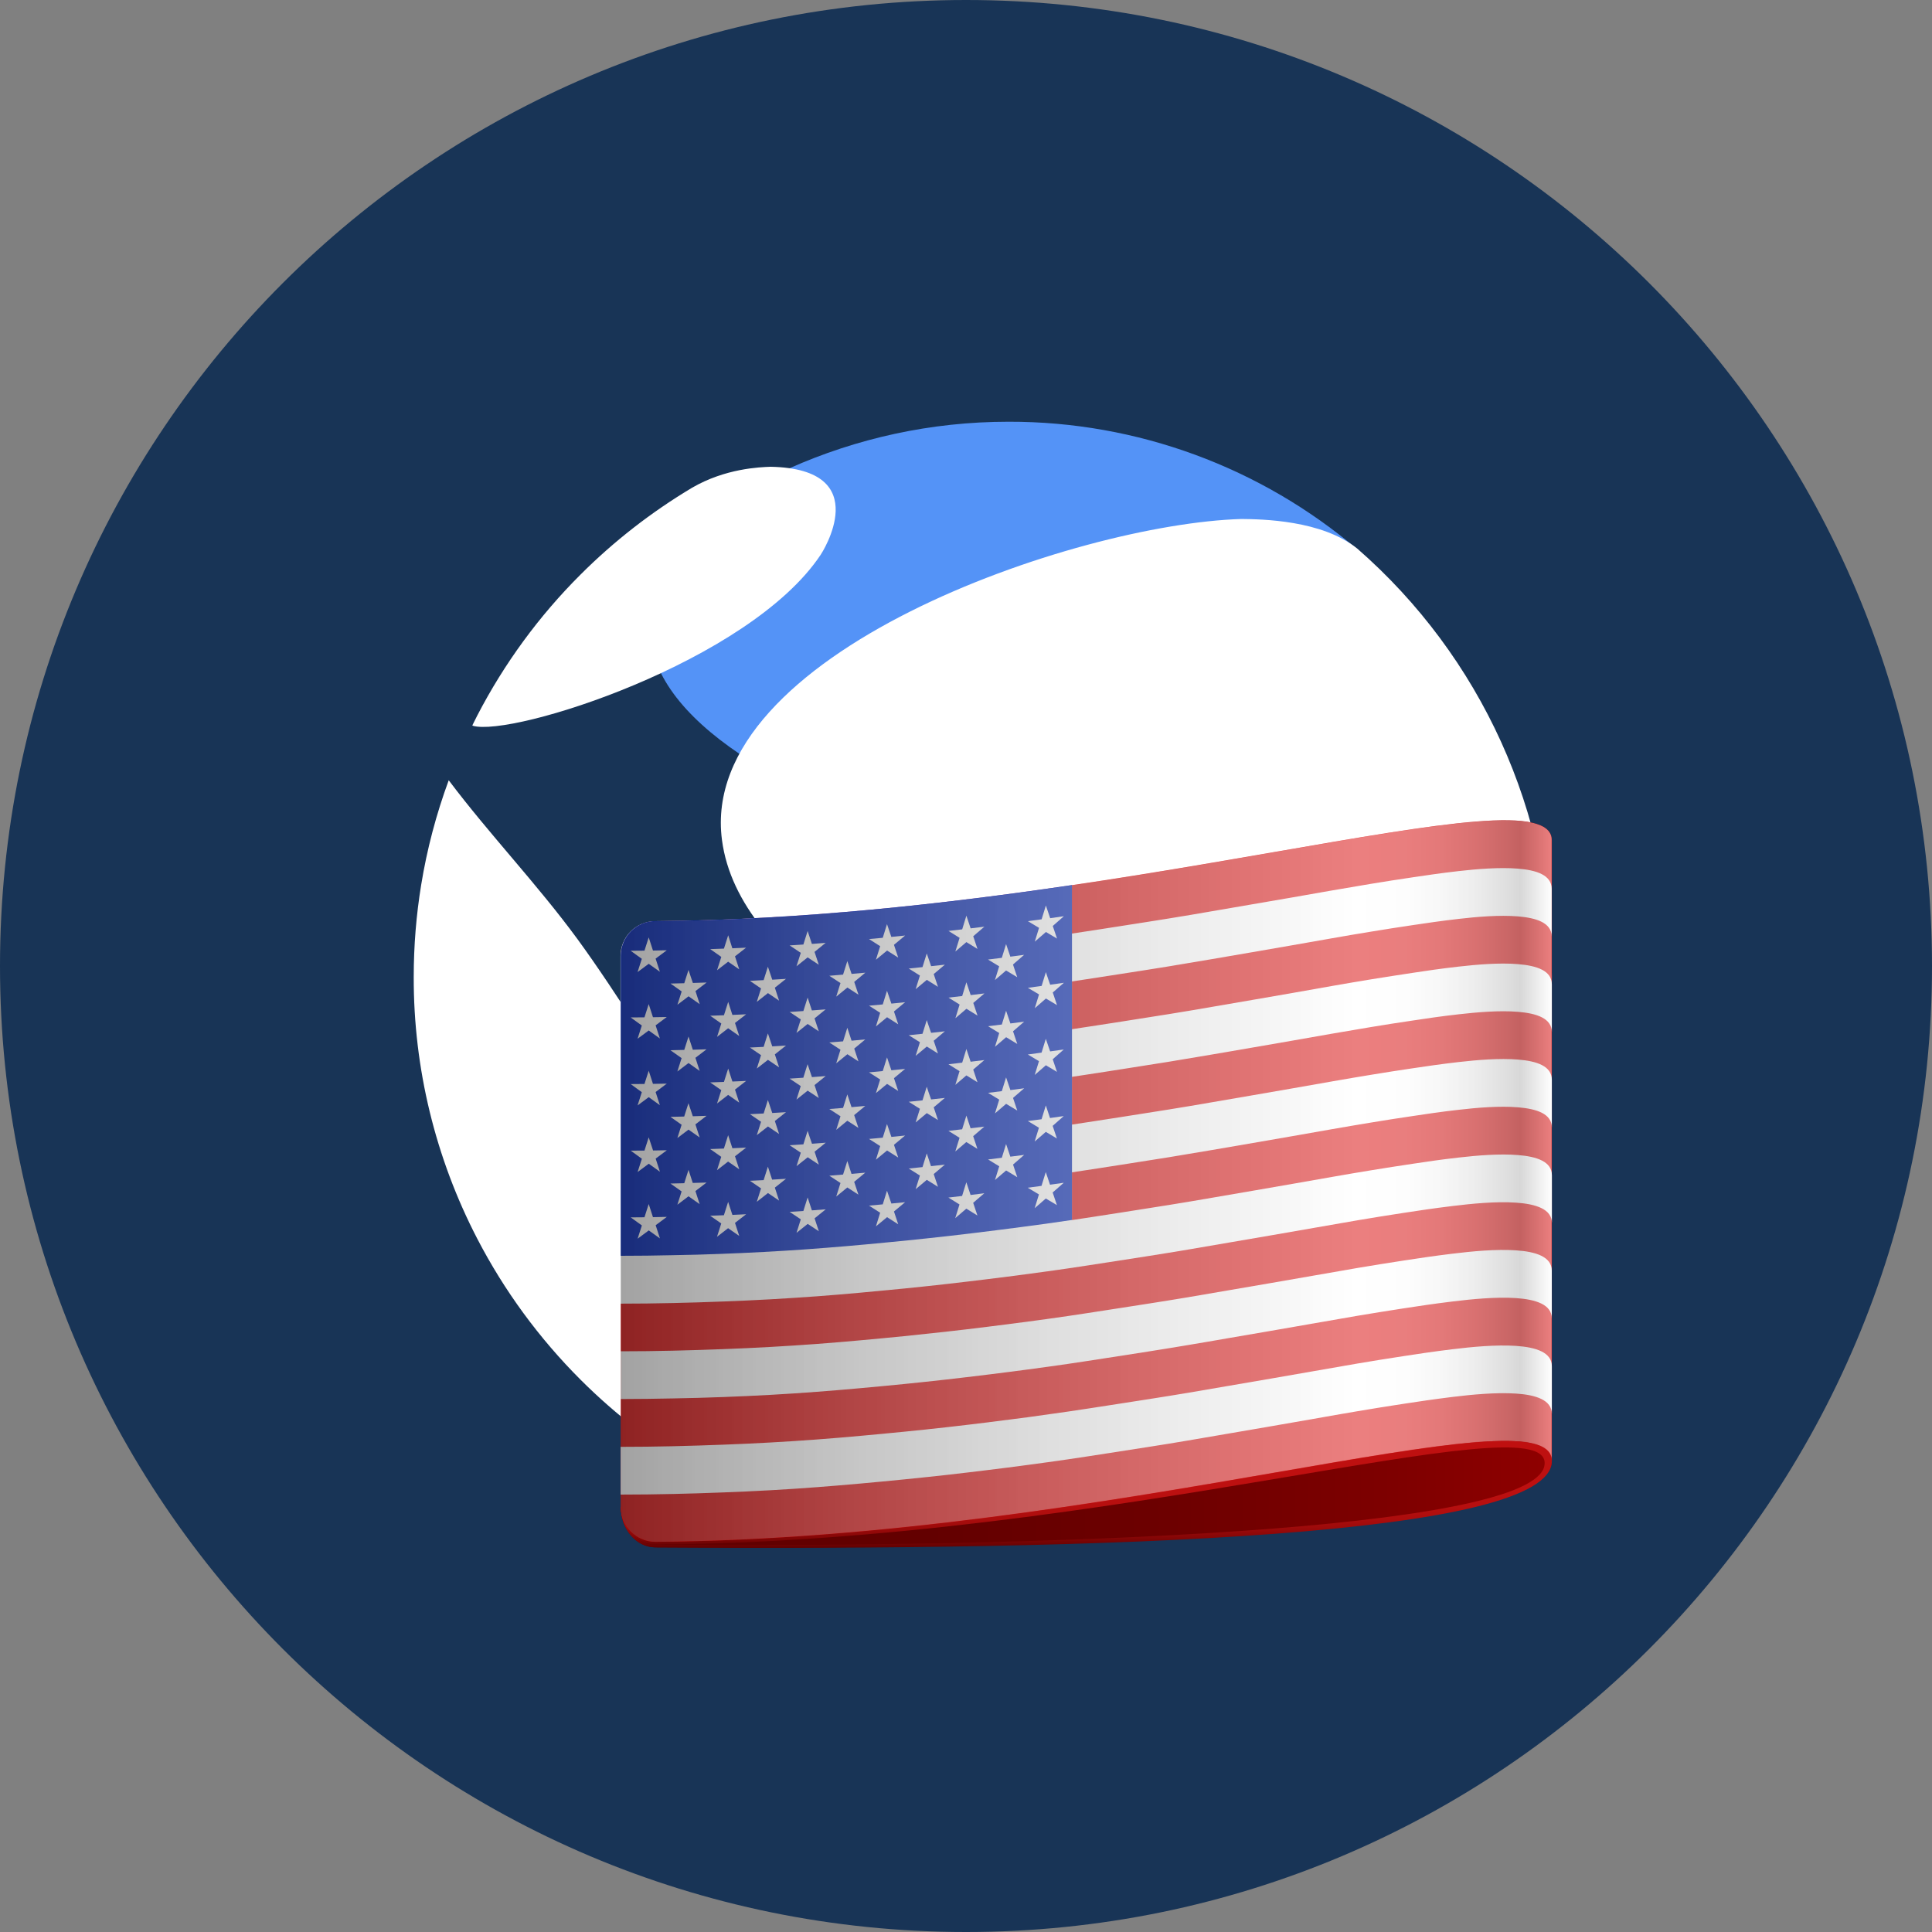 <?xml version="1.0" encoding="UTF-8"?>
<svg enable-background="new 0 0 3500 3500.1" version="1.1" viewBox="0 0 3500 3500.1" xml:space="preserve" xmlns="http://www.w3.org/2000/svg"><rect x="0" y="0" width="3500" height="3500.1" fill="#808080" stroke="none"/><style>.st0{fill:#fff}</style><path class="st0" d="m749.6 1413.4h635v1287.2h-635z"/><path d="M1750 0c966.5 0 1750 783.5 1750 1750s-783.5 1750-1750 1750S0 2716.5 0 1750 783.5 0 1750 0" fill="#183456"/><path d="M1636.2 2339.7c56.5 208.9 259.2 368.4 361.5 361.8 3.6-.2 388.2-71.9 598.7-423.8 163.9-273.7 108.1-538-114.8-543.8-80.1 6-953 207.6-845.4 605.8m824.7-1342.3-.2-.2.3-.2c-176.7-150.8-401.6-233.5-633.9-233-141.4 0-275.6 30.3-396.9 84.3-21.8 9.2-42.5 19.3-61.9 30.4-13.8 7.4-27.5 14.6-40.8 22.6l3.3 1c-39.4 26.8-74.3 59.8-103.2 97.7-280.8 370.9 660.2 640.4 1163.3 641.4 231.2 165.9 296.3-468 70-644" fill="#5493f7"/><path class="st0" d="M1486.8 1004.9c-129.2 194.3-559.8 331.2-630.6 309.8l-.4-.9c2.9-5.9 5.9-11.7 8.8-17.5 48.8-94.2 111.8-180.3 186.9-255.2 60.7-60.7 128.7-113.6 202.4-157.6 60.3-34.9 122-37.2 142.3-37.9 191.9 3.9 91.7 157.8 90.6 159.3M1380.9 2377.927c9.2 61.1-.2 302.2-12.8 322.5-10.7.7-33.1 2.1-98-34.3-80-45.6-153.5-101.8-218.6-166.9-75-75-138.1-161.1-186.9-255.2-75.9-146.4-115.4-308.9-115.1-473.8 0-56.9 4.6-112.8 13.5-167.2 10.5-64.6 27.3-128.1 49.9-189.5 74.4 98.8 160.4 188.3 233.5 288.1 69.6 95.1 165.4 250 184.8 283.2 121.2 205.3 140.5 332.2 149.7 393.1M2811.3 1770.1c0 133.7-25.5 261.4-71.8 378.6-121.4 130.6-940-190.7-948.1-194.2-111.9-49.1-452.8-198.3-483.5-432.9-44.2-337.4 640.3-572.5 941.1-581.4 36.1.4 145.8 1.7 209.9 53.7 224.2 195.6 352.7 478.7 352.4 776.2m-554.2 914.4c-89.3 41.6-187.5 11.3-162-75.6 49-166.9 476.9-338 571.5-347.3 11.7-1.1 16.6 6.8 11.4 15.9-98.5 173.1-244.5 314.4-420.9 407"/><linearGradient id="an" x1="1124.6" x2="2811.3" y1="2651.7" y2="2651.7" gradientUnits="userSpaceOnUse"><stop stop-color="#600000" offset="0"/><stop stop-color="#630000" offset=".328"/><stop stop-color="#6d0000" offset=".591"/><stop stop-color="#7e0000" offset=".83"/><stop stop-color="#8f0000" offset="1"/></linearGradient><path d="m1124.6 2730.2c0 40.2 28 72.8 62.7 73 826.3 5.7 1624-32.2 1624-156.1 0-374.8-1686.7 83.1-1686.7 83.1" fill="url(#an)"/><linearGradient id="ac" x1="1967.9" x2="1967.9" y1="2499.7" y2="2804.1" gradientUnits="userSpaceOnUse"><stop stop-color="#bf1010" offset=".35"/><stop stop-color="#bd1010" offset=".645"/><stop stop-color="#b60f0f" offset=".752"/><stop stop-color="#ab0d0d" offset=".828"/><stop stop-color="#9a0a0a" offset=".889"/><stop stop-color="#840606" offset=".941"/><stop stop-color="#690202" offset=".987"/><stop stop-color="#600000" offset="1"/></linearGradient><path d="M1124.6 2730.2c0 40.3 28.2 73 63 73 826.1 6.3 1622.7-19.7 1623.7-156.1 0-374.8-1686.7 83.1-1686.7 83.1m63 68.3c-2.2 0-4.4-.1-6.6-.4-25.3-2.9-46.1-21.9-53.5-47.4 8 27.5 31.9 47.3 60 47.4 825.6-5.2 1610.8-259.4 1610.8-147.5 0 114.3-785.2 153.5-1610.7 147.9" fill="url(#ac)"/><linearGradient id="r" x1="1124.6" x2="2811.3" y1="2139.6" y2="2139.6" gradientUnits="userSpaceOnUse"><stop stop-color="#bf1010" offset="0"/><stop stop-color="#c11212" offset=".021"/><stop stop-color="#d22323" offset=".243"/><stop stop-color="#dc2d2d" offset=".487"/><stop stop-color="#df3030" offset=".791"/><stop stop-color="#dc2e2e" offset=".842"/><stop stop-color="#d22626" offset=".882"/><stop stop-color="#c11919" offset=".919"/><stop stop-color="#a90808" offset=".954"/><stop stop-color="#9f0000" offset=".966"/><stop stop-color="#df3030" offset="1"/></linearGradient><path d="M1187.7 1668.8c-34.8 0-63.1 28.2-63.1 63.1v998.3c0 34.7 28 62.8 62.7 63 826.3-6.1 1625-279.6 1624-146.1V1522.6c1-133.4-797.5 140-1623.6 146.2" fill="url(#r)"/><linearGradient id="g" x1="1124.6" x2="2811.3" y1="1967.1" y2="1967.1" gradientUnits="userSpaceOnUse"><stop stop-color="#dfdfdf" offset="0"/><stop stop-color="#e1e1e1" offset=".021"/><stop stop-color="#f2f2f2" offset=".243"/><stop stop-color="#fcfcfc" offset=".487"/><stop stop-color="#fff" offset=".791"/><stop stop-color="#fcfcfc" offset=".842"/><stop stop-color="#f2f2f2" offset=".882"/><stop stop-color="#e1e1e1" offset=".919"/><stop stop-color="#c9c9c9" offset=".954"/><stop stop-color="#bfbfbf" offset=".966"/><stop stop-color="#fff" offset="1"/></linearGradient><path d="M1309.5 2357.8c29.4-1.1 58.3-2.4 86.6-4s56-3.4 83.3-5.4c27.2-2 54-4.3 80.4-6.7 26.3-2.4 52.4-4.9 78-7.4 25.7-2.6 51-5.2 76-8.1 25-2.8 49.7-5.8 74.4-8.8 24.6-3 49.1-6.2 73.5-9.4 24.3-3.2 48.5-6.6 72.6-10.1s48-7.3 72.2-11c24.1-3.7 48.4-7.5 72.7-11.3s48.7-7.8 73.2-11.9 49.1-8.4 74-12.7c25-4.3 50.2-8.6 75.8-13s51.4-8.9 77.6-13.5 52.8-9.3 79.9-13.9 54.7-9 82.7-13.3c28.1-4.3 53.7-8.2 88.9-12.5s79-8.6 115.2-6.1 64.9 11.7 64.9 36.9v-86.5c0-24.9-27.5-33.9-61.2-36.6-33.7-2.8-74 .7-107.7 4.5-33.6 3.8-57.8 7.5-83.2 11.3-25.3 3.8-50 7.6-74.3 11.6s-48.2 8-71.9 12.2c-23.8 4.1-47.4 8.4-71.2 12.5-23.8 4.2-47.8 8.3-72.1 12.5-24.4 4.2-49.1 8.4-74.5 12.8s-51.2 8.8-78.2 13.1-55 8.7-84.2 13.3c-29.2 4.5-59.4 9.3-91 14v-86.5c31.6-4.7 61.8-9.5 91-14s57.2-8.9 84.2-13.3 52.8-8.8 78.2-13.1c25.4-4.4 50.1-8.6 74.5-12.8 24.3-4.2 48.3-8.3 72.1-12.5s47.4-8.4 71.2-12.5c23.8-4.2 47.6-8.2 71.9-12.2s48.9-7.9 74.3-11.6c25.3-3.8 49.5-7.5 83.2-11.3 33.6-3.9 73.9-7.3 107.6-4.5 33.8 2.8 61.2 11.7 61.2 36.6v-86.5c0-24.9-27.5-33.9-61.2-36.6-33.7-2.8-74 .7-107.7 4.5-33.6 3.9-57.8 7.5-83.2 11.3-25.3 3.7-50 7.6-74.3 11.6s-48.2 8-71.9 12.2c-23.8 4.2-47.4 8.4-71.2 12.5-23.8 4.2-47.8 8.3-72.1 12.5-24.4 4.1-49.1 8.4-74.5 12.8s-51.2 8.8-78.1 13.1c-27 4.3-55 8.8-84.2 13.3s-59.4 9.3-91 14v-86.5c31.6-4.7 61.8-9.4 91-14 29.2-4.5 57.2-8.9 84.2-13.3s52.7-8.7 78.1-13.1 50.1-8.6 74.5-12.8c24.3-4.2 48.3-8.3 72.1-12.5 23.8-4.1 47.4-8.3 71.2-12.5 23.8-4.1 47.6-8.2 71.9-12.2s48.9-7.9 74.3-11.6c25.3-3.8 49.5-7.5 83.2-11.3 33.6-3.8 73.9-7.3 107.7-4.5s61.2 11.8 61.2 36.7v-86.5c0-24.9-27.5-33.8-61.2-36.6s-74 .7-107.7 4.5c-33.6 3.8-57.8 7.5-83.2 11.3-25.3 3.8-50 7.7-74.3 11.6-24.3 4-48.2 8-71.9 12.2-23.8 4.2-47.4 8.4-71.2 12.6-23.8 4.1-47.8 8.3-72.1 12.5-24.4 4.2-49.1 8.4-74.5 12.8s-51.1 8.8-78.1 13.1c-27 4.4-55 8.8-84.2 13.3s-59.4 9.3-91 14V1778c31.5-4.7 61.7-9.5 91-14 29.2-4.5 57.3-8.9 84.2-13.3 27-4.4 52.7-8.8 78-13.1 25.4-4.3 50.1-8.6 74.5-12.8 24.3-4.2 48.3-8.3 72.1-12.5 23.8-4.1 47.4-8.4 71.2-12.5 23.8-4.2 47.6-8.3 71.9-12.2 24.3-4 48.9-7.9 74.2-11.6 25.3-3.8 49.6-7.4 83.2-11.3s73.9-7.3 107.6-4.6c33.8 2.8 61.2 11.7 61.2 36.6v-86.5c0-24.9-27.5-33.9-61.2-36.6s-74 .7-107.7 4.5c-33.6 3.9-57.8 7.5-83.2 11.3-25.3 3.7-50 7.6-74.3 11.6s-48.2 8.1-71.9 12.2c-23.8 4.2-47.4 8.4-71.2 12.5s-47.8 8.3-72.1 12.4c-24.4 4.2-49.1 8.5-74.5 12.8-25.4 4.4-51 8.8-78 13.1-27 4.4-55.1 8.7-84.3 13.3s-59.4 9.3-91 14v-87.7c-232.2 34.3-491.9 63.3-754.4 65.2-34.8 0-63.1 28.2-63.1 63.1v629.8c32.3 0 63.7-.4 94.5-1.1 31.3-.7 61.4-1.6 90.9-2.8" fill="url(#g)"/><linearGradient id="d" x1="1124.6" x2="2811.3" y1="2399.6" y2="2399.6" gradientUnits="userSpaceOnUse"><stop stop-color="#dfdfdf" offset="0"/><stop stop-color="#e1e1e1" offset=".021"/><stop stop-color="#f2f2f2" offset=".243"/><stop stop-color="#fcfcfc" offset=".487"/><stop stop-color="#fff" offset=".791"/><stop stop-color="#fcfcfc" offset=".842"/><stop stop-color="#f2f2f2" offset=".882"/><stop stop-color="#e1e1e1" offset=".919"/><stop stop-color="#c9c9c9" offset=".954"/><stop stop-color="#bfbfbf" offset=".966"/><stop stop-color="#fff" offset="1"/></linearGradient><path d="M1309.4 2530.9c29.5-1.1 58.3-2.4 86.6-4s56.1-3.4 83.3-5.5c27.2-2 54-4.3 80.4-6.7 26.3-2.4 52.4-4.8 78-7.4 25.7-2.6 51-5.2 76-8.1 25.1-2.8 49.8-5.8 74.4-8.8 24.6-3.1 49.1-6.1 73.4-9.4 24.3-3.2 48.6-6.6 72.7-10.1s48.1-7.3 72.2-11 48.4-7.4 72.6-11.3c24.3-3.8 48.7-7.8 73.2-11.9 24.5-4 49.1-8.4 74.1-12.7s50.2-8.6 75.7-13c25.6-4.4 51.4-8.9 77.6-13.5 26.2-4.7 52.8-9.3 79.9-13.9 27.1-4.5 54.6-9 82.7-13.3s53.7-8.2 88.9-12.5 79-8.6 115.2-6.2c36.2 2.5 64.9 11.7 64.9 36.9V2302c0-25.2-28.7-34.5-64.9-36.9-36.2-2.5-80 1.8-115.2 6.1s-60.8 8.2-88.9 12.5-55.6 8.7-82.7 13.3-53.6 9.2-79.9 13.9c-26.2 4.6-52.1 9.1-77.6 13.5s-50.8 8.7-75.8 13-49.6 8.6-74.1 12.7-48.9 8-73.2 11.8-48.5 7.6-72.7 11.3-48.1 7.5-72.2 11-48.3 6.9-72.6 10.1c-24.4 3.3-48.8 6.3-73.4 9.4s-49.3 6-74.3 8.8-50.4 5.5-76 8.1c-25.7 2.6-51.7 5-78 7.4-26.4 2.4-53.1 4.7-80.4 6.7s-55 3.8-83.3 5.4-57.1 2.9-86.6 4c-29.4 1.1-59.5 2.1-90.4 2.8-30.8.7-62.2 1.1-94.5 1.1v86.5c32.3 0 63.7-.5 94.5-1.1 30.9-.5 61-1.4 90.4-2.5" fill="url(#d)"/><linearGradient id="c" x1="1124.6" x2="2811.3" y1="2572.6" y2="2572.6" gradientUnits="userSpaceOnUse"><stop stop-color="#dfdfdf" offset="0"/><stop stop-color="#e1e1e1" offset=".021"/><stop stop-color="#f2f2f2" offset=".243"/><stop stop-color="#fcfcfc" offset=".487"/><stop stop-color="#fff" offset=".791"/><stop stop-color="#fcfcfc" offset=".842"/><stop stop-color="#f2f2f2" offset=".882"/><stop stop-color="#e1e1e1" offset=".919"/><stop stop-color="#c9c9c9" offset=".954"/><stop stop-color="#bfbfbf" offset=".966"/><stop stop-color="#fff" offset="1"/></linearGradient><path d="M2746.4 2438.2c-36.2-2.4-80 1.8-115.2 6.1s-60.8 8.2-88.9 12.5-55.6 8.7-82.7 13.3-53.7 9.3-79.9 13.9c-26.2 4.7-52.1 9.1-77.6 13.5-25.6 4.4-50.8 8.7-75.8 13s-49.6 8.6-74.1 12.7-48.9 8-73.2 11.8-48.5 7.6-72.6 11.3-48.1 7.5-72.3 11q-36.15 5.25-72.6 10.2c-24.3 3.2-48.8 6.3-73.4 9.4-24.6 3-49.3 6-74.4 8.8-25 2.8-50.4 5.5-76 8-25.7 2.6-51.7 5-78 7.4-26.4 2.4-53.1 4.7-80.4 6.7-27.3 2.1-55 3.8-83.3 5.4s-57.1 2.9-86.6 4-59.5 2.1-90.3 2.8-62.3 1.1-94.5 1.1v86.5c32.3 0 63.7-.4 94.5-1.1s60.9-1.6 90.4-2.8c29.5-1.1 58.3-2.4 86.6-4s56.1-3.4 83.3-5.5 54-4.3 80.4-6.7c26.3-2.4 52.3-4.8 78-7.4s51-5.2 76-8 49.8-5.8 74.4-8.8 49-6.1 73.4-9.4c24.3-3.2 48.5-6.6 72.7-10.1 24.1-3.5 48.1-7.3 72.2-11s48.4-7.5 72.6-11.3c24.3-3.8 48.7-7.7 73.2-11.9 24.5-4.1 49.2-8.4 74.1-12.7 25-4.3 50.2-8.6 75.7-13 25.6-4.4 51.4-8.9 77.6-13.5s52.8-9.4 79.9-13.9c27.1-4.6 54.6-9 82.7-13.3s53.7-8.1 88.9-12.5c35.2-4.3 79-8.5 115.2-6.1s64.9 11.6 64.9 36.9V2475c0-25.1-28.7-34.3-64.9-36.8" fill="url(#c)"/><linearGradient id="b" x1="1124.6" x2="2811.3" y1="1939.4" y2="1939.4" gradientUnits="userSpaceOnUse"><stop stop-color="#00209f" offset="0"/><stop stop-color="#0222a1" offset=".021"/><stop stop-color="#1333b2" offset=".243"/><stop stop-color="#1d3dbc" offset=".487"/><stop stop-color="#2040bf" offset=".791"/><stop stop-color="#1e3dbc" offset=".842"/><stop stop-color="#1933b2" offset=".882"/><stop stop-color="#1122a1" offset=".919"/><stop stop-color="#050a89" offset=".954"/><stop stop-color="#00007f" offset=".966"/><stop stop-color="#2040bf" offset="1"/></linearGradient><path d="M1303.9 2271.6c27.5-1 53.9-2.2 79.8-3.6s51-2.9 75.9-4.7 49.4-3.7 73.9-5.8 49-4.4 73.9-6.8 50-4.9 75.9-7.7c25.8-2.8 52.2-5.7 79.6-9.1 27.4-3.3 55.9-6.9 85.7-10.8 29.8-3.8 60.9-8.2 93.4-13v-606.7c-232.1 34.3-491.8 63.3-754.3 65.2-34.8 0-63.1 28.2-63.1 63.1V2275c32.7 0 63.8-.4 93.6-1.1 29.8-.4 58.3-1.3 85.7-2.3" fill="url(#b)"/><linearGradient id="a" x1="1124.6" x2="2811.2" y1="1726" y2="1726" gradientUnits="userSpaceOnUse"><stop stop-color="#dfdfdf" offset="0"/><stop stop-color="#e1e1e1" offset=".021"/><stop stop-color="#f2f2f2" offset=".243"/><stop stop-color="#fcfcfc" offset=".487"/><stop stop-color="#fff" offset=".791"/><stop stop-color="#fcfcfc" offset=".842"/><stop stop-color="#f2f2f2" offset=".882"/><stop stop-color="#e1e1e1" offset=".919"/><stop stop-color="#c9c9c9" offset=".954"/><stop stop-color="#bfbfbf" offset=".966"/><stop stop-color="#fff" offset="1"/></linearGradient><path d="M1319.2 1694.3c-3.1 9.7-4.6 14.5-7.7 24.2-9.9.4-14.9.6-24.9.9 8 5.6 12.1 8.5 20.1 14.1-3.1 9.7-4.6 14.5-7.7 24.2 8-6.2 12.1-9.3 20.1-15.5 8 5.6 12 8.4 20.1 13.9-3.1-9.4-4.6-14.1-7.7-23.6 8-6.3 12.1-9.4 20.1-15.7-10 .5-15 .6-24.9 1.1-2.9-9.5-4.4-14.1-7.5-23.6" fill="url(#a)"/><linearGradient id="bh" x1="1124.6" x2="2811.1" y1="2024.6" y2="2024.6" gradientUnits="userSpaceOnUse"><stop stop-color="#dfdfdf" offset="0"/><stop stop-color="#e1e1e1" offset=".021"/><stop stop-color="#f2f2f2" offset=".243"/><stop stop-color="#fcfcfc" offset=".487"/><stop stop-color="#fff" offset=".791"/><stop stop-color="#fcfcfc" offset=".842"/><stop stop-color="#f2f2f2" offset=".882"/><stop stop-color="#e1e1e1" offset=".919"/><stop stop-color="#c9c9c9" offset=".954"/><stop stop-color="#bfbfbf" offset=".966"/><stop stop-color="#fff" offset="1"/></linearGradient><path d="M1391.1 1992.8c-3.1 9.8-4.6 14.6-7.7 24.4-10 .5-15 .8-24.9 1.2 8 5.5 12.1 8.3 20.2 13.8-3.1 9.7-4.6 14.6-7.7 24.3 8.1-6.3 12.1-9.4 20.2-15.8 8.1 5.5 12.1 8.2 20.2 13.6-3.1-9.4-4.6-14.1-7.7-23.5 8.1-6.4 12.1-9.6 20.2-16-10 .6-15 .9-24.9 1.5-3.3-9.4-4.8-14.1-7.9-23.5" fill="url(#bh)"/><linearGradient id="bg" x1="1124.6" x2="2811.1" y1="2145.4" y2="2145.4" gradientUnits="userSpaceOnUse"><stop stop-color="#dfdfdf" offset="0"/><stop stop-color="#e1e1e1" offset=".021"/><stop stop-color="#f2f2f2" offset=".243"/><stop stop-color="#fcfcfc" offset=".487"/><stop stop-color="#fff" offset=".791"/><stop stop-color="#fcfcfc" offset=".842"/><stop stop-color="#f2f2f2" offset=".882"/><stop stop-color="#e1e1e1" offset=".919"/><stop stop-color="#c9c9c9" offset=".954"/><stop stop-color="#bfbfbf" offset=".966"/><stop stop-color="#fff" offset="1"/></linearGradient><path d="M1398.8 2137c-3.1-9.4-4.6-14.1-7.7-23.5-3.1 9.7-4.6 14.6-7.7 24.4-10 .5-15 .7-24.9 1.2 8 5.5 12.1 8.3 20.2 13.8-3.1 9.8-4.6 14.6-7.7 24.3 8.1-6.3 12.1-9.5 20.2-15.9 8.1 5.5 12.1 8.2 20.2 13.7-3.1-9.4-4.6-14.1-7.7-23.5 8.1-6.4 12.1-9.6 20.2-16-10.2.7-15.2.9-25.1 1.5" fill="url(#bg)"/><linearGradient id="bf" x1="1124.6" x2="2811.2" y1="1967.5" y2="1967.5" gradientUnits="userSpaceOnUse"><stop stop-color="#dfdfdf" offset="0"/><stop stop-color="#e1e1e1" offset=".021"/><stop stop-color="#f2f2f2" offset=".243"/><stop stop-color="#fcfcfc" offset=".487"/><stop stop-color="#fff" offset=".791"/><stop stop-color="#fcfcfc" offset=".842"/><stop stop-color="#f2f2f2" offset=".882"/><stop stop-color="#e1e1e1" offset=".919"/><stop stop-color="#c9c9c9" offset=".954"/><stop stop-color="#bfbfbf" offset=".966"/><stop stop-color="#fff" offset="1"/></linearGradient><path d="M1319.2 1935.8c-3.1 9.7-4.6 14.5-7.7 24.2-9.9.4-14.9.6-24.9.9 8 5.6 12.1 8.5 20.1 14-3.1 9.7-4.6 14.6-7.7 24.2 8.1-6.2 12.1-9.3 20.1-15.6 8 5.6 12 8.4 20.1 14-3.1-9.4-4.6-14.2-7.7-23.6 8-6.2 12.1-9.4 20.2-15.7-10 .5-15 .7-24.9 1.1-3-9.4-4.6-14.1-7.6-23.5" fill="url(#bf)"/><linearGradient id="be" x1="1124.6" x2="2811.2" y1="2088.2" y2="2088.2" gradientUnits="userSpaceOnUse"><stop stop-color="#dfdfdf" offset="0"/><stop stop-color="#e1e1e1" offset=".021"/><stop stop-color="#f2f2f2" offset=".243"/><stop stop-color="#fcfcfc" offset=".487"/><stop stop-color="#fff" offset=".791"/><stop stop-color="#fcfcfc" offset=".842"/><stop stop-color="#f2f2f2" offset=".882"/><stop stop-color="#e1e1e1" offset=".919"/><stop stop-color="#c9c9c9" offset=".954"/><stop stop-color="#bfbfbf" offset=".966"/><stop stop-color="#fff" offset="1"/></linearGradient><path d="M1319.1 2056.5c-3.1 9.7-4.6 14.5-7.7 24.2-9.9.3-14.9.6-24.9.9 8.1 5.6 12.1 8.5 20.1 14.1-3.1 9.7-4.6 14.5-7.7 24.2 8-6.2 12.1-9.3 20.1-15.6 8.1 5.6 12.1 8.4 20.2 14-3.1-9.4-4.6-14.1-7.7-23.6 8-6.2 12.1-9.4 20.2-15.7-10 .4-15 .7-24.9 1.1-3-9.4-4.6-14.2-7.7-23.6" fill="url(#be)"/><linearGradient id="bd" x1="1124.6" x2="2811.2" y1="1846.7" y2="1846.7" gradientUnits="userSpaceOnUse"><stop stop-color="#dfdfdf" offset="0"/><stop stop-color="#e1e1e1" offset=".021"/><stop stop-color="#f2f2f2" offset=".243"/><stop stop-color="#fcfcfc" offset=".487"/><stop stop-color="#fff" offset=".791"/><stop stop-color="#fcfcfc" offset=".842"/><stop stop-color="#f2f2f2" offset=".882"/><stop stop-color="#e1e1e1" offset=".919"/><stop stop-color="#c9c9c9" offset=".954"/><stop stop-color="#bfbfbf" offset=".966"/><stop stop-color="#fff" offset="1"/></linearGradient><path d="M1319.2 1815c-3.1 9.7-4.6 14.5-7.7 24.2-9.9.4-14.9.6-24.9.9 8.1 5.6 12.1 8.4 20.1 14.1-3.1 9.7-4.6 14.5-7.7 24.2 8-6.2 12.1-9.3 20.1-15.6 8 5.6 12 8.4 20.1 14-3.1-9.4-4.6-14.2-7.7-23.6 8-6.3 12.1-9.4 20.2-15.7-10 .4-14.9.7-24.9 1.1-3-9.4-4.5-14.1-7.6-23.6" fill="url(#bd)"/><linearGradient id="bc" x1="1124.5" x2="2811.5" y1="2135.5" y2="2135.5" gradientUnits="userSpaceOnUse"><stop stop-color="#dfdfdf" offset="0"/><stop stop-color="#e1e1e1" offset=".021"/><stop stop-color="#f2f2f2" offset=".243"/><stop stop-color="#fcfcfc" offset=".487"/><stop stop-color="#fff" offset=".791"/><stop stop-color="#fcfcfc" offset=".842"/><stop stop-color="#f2f2f2" offset=".882"/><stop stop-color="#e1e1e1" offset=".919"/><stop stop-color="#c9c9c9" offset=".954"/><stop stop-color="#bfbfbf" offset=".966"/><stop stop-color="#fff" offset="1"/></linearGradient><path d="M1535 2103.3c-3.1 9.8-4.6 14.7-7.7 24.5-10 .9-15 1.2-24.9 2.1 8.1 5.2 12.1 7.9 20.2 13.2-3.1 9.8-4.6 14.7-7.7 24.6 8-6.6 12.1-9.9 20.1-16.5 8.1 5.2 12.1 7.8 20.1 13-3.1-9.3-4.6-13.9-7.7-23.2 8-6.6 12.1-10 20.1-16.6-10 .9-14.9 1.4-24.9 2.2-3-9.4-4.6-14-7.6-23.3" fill="url(#bc)"/><linearGradient id="bb" x1="1124.6" x2="2811.1" y1="1903.9" y2="1903.9" gradientUnits="userSpaceOnUse"><stop stop-color="#dfdfdf" offset="0"/><stop stop-color="#e1e1e1" offset=".021"/><stop stop-color="#f2f2f2" offset=".243"/><stop stop-color="#fcfcfc" offset=".487"/><stop stop-color="#fff" offset=".791"/><stop stop-color="#fcfcfc" offset=".842"/><stop stop-color="#f2f2f2" offset=".882"/><stop stop-color="#e1e1e1" offset=".919"/><stop stop-color="#c9c9c9" offset=".954"/><stop stop-color="#bfbfbf" offset=".966"/><stop stop-color="#fff" offset="1"/></linearGradient><path d="M1391.1 1872.1c-3.1 9.7-4.6 14.6-7.7 24.4-10 .5-15 .7-24.9 1.2 8 5.6 12.1 8.3 20.2 13.8-3.1 9.7-4.6 14.6-7.7 24.3 8.1-6.3 12.1-9.5 20.2-15.8 8.1 5.5 12.1 8.2 20.2 13.6-3.1-9.4-4.6-14.1-7.7-23.5 8.1-6.4 12.1-9.5 20.2-16-10 .6-15 .9-24.9 1.5-3.3-9.5-4.8-14.1-7.9-23.5" fill="url(#bb)"/><linearGradient id="ba" x1="1124.6" x2="2811.1" y1="2080.6" y2="2080.6" gradientUnits="userSpaceOnUse"><stop stop-color="#dfdfdf" offset="0"/><stop stop-color="#e1e1e1" offset=".021"/><stop stop-color="#f2f2f2" offset=".243"/><stop stop-color="#fcfcfc" offset=".487"/><stop stop-color="#fff" offset=".791"/><stop stop-color="#fcfcfc" offset=".842"/><stop stop-color="#f2f2f2" offset=".882"/><stop stop-color="#e1e1e1" offset=".919"/><stop stop-color="#c9c9c9" offset=".954"/><stop stop-color="#bfbfbf" offset=".966"/><stop stop-color="#fff" offset="1"/></linearGradient><path d="M1463.1 2048.6c-3.1 9.8-4.6 14.7-7.7 24.5-9.9.7-14.9 1-24.9 1.6 8.1 5.4 12.1 8.2 20.2 13.5-3.1 9.8-4.6 14.6-7.7 24.4 8-6.5 12.1-9.7 20.2-16.1 8.1 5.3 12.1 8 20.2 13.3-3.1-9.3-4.6-14-7.7-23.4 8-6.5 12.1-9.8 20.2-16.3-10 .7-15 1.2-24.9 1.9-3.3-9.3-4.9-14-7.9-23.4" fill="url(#ba)"/><linearGradient id="az" x1="1124.6" x2="2811.1" y1="2201.4" y2="2201.4" gradientUnits="userSpaceOnUse"><stop stop-color="#dfdfdf" offset="0"/><stop stop-color="#e1e1e1" offset=".021"/><stop stop-color="#f2f2f2" offset=".243"/><stop stop-color="#fcfcfc" offset=".487"/><stop stop-color="#fff" offset=".791"/><stop stop-color="#fcfcfc" offset=".842"/><stop stop-color="#f2f2f2" offset=".882"/><stop stop-color="#e1e1e1" offset=".919"/><stop stop-color="#c9c9c9" offset=".954"/><stop stop-color="#bfbfbf" offset=".966"/><stop stop-color="#fff" offset="1"/></linearGradient><path d="M1470.8 2192.7c-3.1-9.3-4.6-14-7.7-23.4-3.1 9.8-4.6 14.7-7.7 24.5-9.9.7-14.9 1-24.9 1.6 8.1 5.4 12.1 8.1 20.2 13.5-3.1 9.8-4.6 14.7-7.7 24.5 8-6.4 12.1-9.7 20.2-16.2 8.1 5.3 12.1 8 20.2 13.3-3.1-9.3-4.6-14-7.7-23.4 8-6.5 12.1-9.8 20.2-16.3-10.2.9-15.2 1.2-25.1 1.9" fill="url(#az)"/><linearGradient id="ay" x1="1124.6" x2="2811.1" y1="1783.2" y2="1783.2" gradientUnits="userSpaceOnUse"><stop stop-color="#dfdfdf" offset="0"/><stop stop-color="#e1e1e1" offset=".021"/><stop stop-color="#f2f2f2" offset=".243"/><stop stop-color="#fcfcfc" offset=".487"/><stop stop-color="#fff" offset=".791"/><stop stop-color="#fcfcfc" offset=".842"/><stop stop-color="#f2f2f2" offset=".882"/><stop stop-color="#e1e1e1" offset=".919"/><stop stop-color="#c9c9c9" offset=".954"/><stop stop-color="#bfbfbf" offset=".966"/><stop stop-color="#fff" offset="1"/></linearGradient><path d="M1391.1 1751.3c-3.1 9.8-4.6 14.6-7.7 24.3-10 .5-15 .8-24.9 1.3 8 5.6 12.1 8.3 20.2 13.8-3.1 9.7-4.6 14.6-7.7 24.3 8.1-6.3 12.1-9.5 20.2-15.9 8.1 5.5 12.1 8.2 20.2 13.7-3.1-9.4-4.6-14.1-7.7-23.5 8.1-6.4 12.1-9.6 20.2-16-10 .6-15 .9-24.9 1.5-3.3-9.4-4.8-14.1-7.9-23.5" fill="url(#ay)"/><linearGradient id="ax" x1="1124.6" x2="2811.2" y1="1959.9" y2="1959.9" gradientUnits="userSpaceOnUse"><stop stop-color="#dfdfdf" offset="0"/><stop stop-color="#e1e1e1" offset=".021"/><stop stop-color="#f2f2f2" offset=".243"/><stop stop-color="#fcfcfc" offset=".487"/><stop stop-color="#fff" offset=".791"/><stop stop-color="#fcfcfc" offset=".842"/><stop stop-color="#f2f2f2" offset=".882"/><stop stop-color="#e1e1e1" offset=".919"/><stop stop-color="#c9c9c9" offset=".954"/><stop stop-color="#bfbfbf" offset=".966"/><stop stop-color="#fff" offset="1"/></linearGradient><path d="M1463 1927.9c-3.1 9.8-4.6 14.7-7.7 24.5-10 .7-14.9 1-24.9 1.6 8.1 5.4 12.1 8.1 20.2 13.5-3.1 9.8-4.7 14.7-7.7 24.5 8-6.5 12.1-9.7 20.2-16.2 8.1 5.3 12.1 8 20.2 13.3-3.1-9.3-4.6-14-7.7-23.4 8-6.5 12.1-9.8 20.2-16.3-10 .8-15 1.2-24.9 1.9-3.2-9.3-4.8-14-7.9-23.4" fill="url(#ax)"/><linearGradient id="aw" x1="1124.6" x2="2811.2" y1="2209" y2="2209" gradientUnits="userSpaceOnUse"><stop stop-color="#dfdfdf" offset="0"/><stop stop-color="#e1e1e1" offset=".021"/><stop stop-color="#f2f2f2" offset=".243"/><stop stop-color="#fcfcfc" offset=".487"/><stop stop-color="#fff" offset=".791"/><stop stop-color="#fcfcfc" offset=".842"/><stop stop-color="#f2f2f2" offset=".882"/><stop stop-color="#e1e1e1" offset=".919"/><stop stop-color="#c9c9c9" offset=".954"/><stop stop-color="#bfbfbf" offset=".966"/><stop stop-color="#fff" offset="1"/></linearGradient><path d="M1326.8 2200.9c-3.1-9.5-4.6-14.2-7.7-23.6-3.1 9.7-4.6 14.5-7.7 24.2-9.9.4-14.9.6-24.9.9 8.1 5.6 12.1 8.5 20.1 14-3.1 9.7-4.6 14.5-7.7 24.2 8.1-6.2 12.1-9.4 20.1-15.6 8 5.6 12.1 8.4 20.2 14-3.1-9.4-4.7-14.2-7.7-23.6 8-6.3 12.1-9.4 20.2-15.7-9.9.6-14.9.7-24.9 1.2" fill="url(#aw)"/><linearGradient id="av" x1="1124.6" x2="2811.5" y1="1971.1" y2="1971.1" gradientUnits="userSpaceOnUse"><stop stop-color="#dfdfdf" offset="0"/><stop stop-color="#e1e1e1" offset=".021"/><stop stop-color="#f2f2f2" offset=".243"/><stop stop-color="#fcfcfc" offset=".487"/><stop stop-color="#fff" offset=".791"/><stop stop-color="#fcfcfc" offset=".842"/><stop stop-color="#f2f2f2" offset=".882"/><stop stop-color="#e1e1e1" offset=".919"/><stop stop-color="#c9c9c9" offset=".954"/><stop stop-color="#bfbfbf" offset=".966"/><stop stop-color="#fff" offset="1"/></linearGradient><path d="M1175.2 1939.7c-3.1 9.6-4.6 14.4-7.7 24-10 .1-15 .1-25 .2 8.1 5.9 12.1 8.8 20.2 14.7-3.1 9.6-4.6 14.4-7.7 24 8.1-6 12.1-9 20.2-15 8.1 5.8 12.1 8.7 20.2 14.5-3.1-9.5-4.6-14.3-7.7-23.8 8.1-6 12.1-9.1 20.2-15.2-10 .2-15 .3-25 .4-3-9.5-4.6-14.3-7.7-23.8" fill="url(#av)"/><linearGradient id="au" x1="1124.6" x2="2811.5" y1="1850.4" y2="1850.4" gradientUnits="userSpaceOnUse"><stop stop-color="#dfdfdf" offset="0"/><stop stop-color="#e1e1e1" offset=".021"/><stop stop-color="#f2f2f2" offset=".243"/><stop stop-color="#fcfcfc" offset=".487"/><stop stop-color="#fff" offset=".791"/><stop stop-color="#fcfcfc" offset=".842"/><stop stop-color="#f2f2f2" offset=".882"/><stop stop-color="#e1e1e1" offset=".919"/><stop stop-color="#c9c9c9" offset=".954"/><stop stop-color="#bfbfbf" offset=".966"/><stop stop-color="#fff" offset="1"/></linearGradient><path d="M1175.2 1819c-3.1 9.6-4.6 14.4-7.7 24-10 .1-15 .2-25 .2 8.1 5.9 12.1 8.8 20.2 14.6-3.1 9.6-4.6 14.4-7.7 24 8.1-6 12.1-9 20.2-15 8.1 5.8 12.1 8.7 20.2 14.5-3.1-9.5-4.6-14.3-7.7-23.8 8.1-6 12.1-9 20.2-15.1-10 .2-15 .3-25 .4-3-9.6-4.6-14.3-7.7-23.8" fill="url(#au)"/><linearGradient id="at" x1="1124.6" x2="2811.1" y1="2212.6" y2="2212.6" gradientUnits="userSpaceOnUse"><stop stop-color="#dfdfdf" offset="0"/><stop stop-color="#e1e1e1" offset=".021"/><stop stop-color="#f2f2f2" offset=".243"/><stop stop-color="#fcfcfc" offset=".487"/><stop stop-color="#fff" offset=".791"/><stop stop-color="#fcfcfc" offset=".842"/><stop stop-color="#f2f2f2" offset=".882"/><stop stop-color="#e1e1e1" offset=".919"/><stop stop-color="#c9c9c9" offset=".954"/><stop stop-color="#bfbfbf" offset=".966"/><stop stop-color="#fff" offset="1"/></linearGradient><path d="M1182.9 2205c-3.1-9.5-4.6-14.3-7.7-23.8-3.1 9.6-4.6 14.4-7.7 24-10 .1-15 .1-24.9.2 8.1 5.9 12.1 8.8 20.2 14.6-3.1 9.6-4.6 14.4-7.7 24 8-6 12.1-9 20.2-15 8.1 5.8 12.1 8.7 20.2 14.5-3.1-9.5-4.6-14.3-7.7-23.9 8.1-6 12.1-9.1 20.2-15.1-10.1.3-15.1.3-25.1.5" fill="url(#at)"/><linearGradient id="as" x1="1124.6" x2="2811.2" y1="1839.2" y2="1839.2" gradientUnits="userSpaceOnUse"><stop stop-color="#dfdfdf" offset="0"/><stop stop-color="#e1e1e1" offset=".021"/><stop stop-color="#f2f2f2" offset=".243"/><stop stop-color="#fcfcfc" offset=".487"/><stop stop-color="#fff" offset=".791"/><stop stop-color="#fcfcfc" offset=".842"/><stop stop-color="#f2f2f2" offset=".882"/><stop stop-color="#e1e1e1" offset=".919"/><stop stop-color="#c9c9c9" offset=".954"/><stop stop-color="#bfbfbf" offset=".966"/><stop stop-color="#fff" offset="1"/></linearGradient><path d="M1442.9 1871.2c8-6.5 12.1-9.7 20.2-16.2 8.1 5.4 12.1 8 20.2 13.3-3.1-9.3-4.6-14-7.7-23.4 8-6.5 12.1-9.8 20.1-16.3-10 .8-14.9 1.2-24.9 1.9-3.1-9.3-4.6-14-7.7-23.3-3.1 9.8-4.6 14.6-7.7 24.4-9.9.7-14.9 1-24.9 1.7 8.1 5.4 12.1 8.1 20.2 13.5-3.2 9.7-4.8 14.6-7.8 24.4" fill="url(#as)"/><linearGradient id="ar" x1="1124.6" x2="2811.2" y1="1718.4" y2="1718.4" gradientUnits="userSpaceOnUse"><stop stop-color="#dfdfdf" offset="0"/><stop stop-color="#e1e1e1" offset=".021"/><stop stop-color="#f2f2f2" offset=".243"/><stop stop-color="#fcfcfc" offset=".487"/><stop stop-color="#fff" offset=".791"/><stop stop-color="#fcfcfc" offset=".842"/><stop stop-color="#f2f2f2" offset=".882"/><stop stop-color="#e1e1e1" offset=".919"/><stop stop-color="#c9c9c9" offset=".954"/><stop stop-color="#bfbfbf" offset=".966"/><stop stop-color="#fff" offset="1"/></linearGradient><path d="M1442.9 1750.5c8-6.4 12.1-9.6 20.2-16.1 8.1 5.4 12.1 8 20.2 13.3-3.1-9.3-4.6-14-7.7-23.3 8-6.5 12.1-9.8 20.1-16.3-10 .8-14.9 1.1-24.9 1.9-3.1-9.4-4.6-14-7.7-23.4-3.1 9.8-4.6 14.7-7.7 24.5-9.9.7-14.9 1-24.9 1.6 8.1 5.4 12.1 8.1 20.2 13.5-3.2 9.6-4.7 14.5-7.8 24.3" fill="url(#ar)"/><linearGradient id="aq" x1="1124.6" x2="2811.1" y1="2091.8" y2="2091.8" gradientUnits="userSpaceOnUse"><stop stop-color="#dfdfdf" offset="0"/><stop stop-color="#e1e1e1" offset=".021"/><stop stop-color="#f2f2f2" offset=".243"/><stop stop-color="#fcfcfc" offset=".487"/><stop stop-color="#fff" offset=".791"/><stop stop-color="#fcfcfc" offset=".842"/><stop stop-color="#f2f2f2" offset=".882"/><stop stop-color="#e1e1e1" offset=".919"/><stop stop-color="#c9c9c9" offset=".954"/><stop stop-color="#bfbfbf" offset=".966"/><stop stop-color="#fff" offset="1"/></linearGradient><path d="M1175.2 2060.4c-3.1 9.6-4.7 14.4-7.7 24-10 .1-15 .1-24.9.1 8.1 5.9 12.1 8.8 20.2 14.7-3.1 9.6-4.6 14.4-7.7 24 8.1-6 12.1-9 20.2-15 8.1 5.8 12.1 8.7 20.2 14.5-3.1-9.5-4.6-14.3-7.7-23.8 8.1-6.1 12.1-9.1 20.2-15.1-10 .2-15 .3-24.9.4-3.2-9.5-4.8-14.2-7.9-23.8" fill="url(#aq)"/><linearGradient id="ap" x1="1124.6" x2="2811.1" y1="1788.7" y2="1788.7" gradientUnits="userSpaceOnUse"><stop stop-color="#dfdfdf" offset="0"/><stop stop-color="#e1e1e1" offset=".021"/><stop stop-color="#f2f2f2" offset=".243"/><stop stop-color="#fcfcfc" offset=".487"/><stop stop-color="#fff" offset=".791"/><stop stop-color="#fcfcfc" offset=".842"/><stop stop-color="#f2f2f2" offset=".882"/><stop stop-color="#e1e1e1" offset=".919"/><stop stop-color="#c9c9c9" offset=".954"/><stop stop-color="#bfbfbf" offset=".966"/><stop stop-color="#fff" offset="1"/></linearGradient><path d="M1247.3 1757.1c-3.1 9.6-4.6 14.5-7.7 24.1-10 .2-14.9.4-24.9.6 8.1 5.8 12.1 8.6 20.2 14.3-3.1 9.7-4.6 14.5-7.7 24.1 8.1-6.1 12.1-9.2 20.2-15.3 8.1 5.7 12.1 8.6 20.2 14.2-3.1-9.5-4.6-14.2-7.7-23.7 8.1-6.2 12.1-9.3 20.2-15.5-10 .3-14.9.5-24.9.8-3.3-9.4-4.8-14.1-7.9-23.6" fill="url(#ap)"/><linearGradient id="ao" x1="1124.6" x2="2811.1" y1="1909.4" y2="1909.4" gradientUnits="userSpaceOnUse"><stop stop-color="#dfdfdf" offset="0"/><stop stop-color="#e1e1e1" offset=".021"/><stop stop-color="#f2f2f2" offset=".243"/><stop stop-color="#fcfcfc" offset=".487"/><stop stop-color="#fff" offset=".791"/><stop stop-color="#fcfcfc" offset=".842"/><stop stop-color="#f2f2f2" offset=".882"/><stop stop-color="#e1e1e1" offset=".919"/><stop stop-color="#c9c9c9" offset=".954"/><stop stop-color="#bfbfbf" offset=".966"/><stop stop-color="#fff" offset="1"/></linearGradient><path d="M1247.3 1877.8c-3.1 9.7-4.6 14.5-7.7 24.2-10 .2-15 .4-25 .6 8.1 5.8 12.1 8.6 20.2 14.3-3.1 9.6-4.6 14.5-7.7 24.2 8.1-6.1 12.1-9.1 20.2-15.3 8.1 5.7 12.1 8.5 20.2 14.2-3.1-9.5-4.6-14.2-7.7-23.7 8.1-6.2 12.1-9.3 20.2-15.4-10 .3-14.9.5-24.9.8-3.2-9.6-4.7-14.4-7.8-23.9" fill="url(#ao)"/><linearGradient id="am" x1="1124.6" x2="2811.1" y1="2150.9" y2="2150.9" gradientUnits="userSpaceOnUse"><stop stop-color="#dfdfdf" offset="0"/><stop stop-color="#e1e1e1" offset=".021"/><stop stop-color="#f2f2f2" offset=".243"/><stop stop-color="#fcfcfc" offset=".487"/><stop stop-color="#fff" offset=".791"/><stop stop-color="#fcfcfc" offset=".842"/><stop stop-color="#f2f2f2" offset=".882"/><stop stop-color="#e1e1e1" offset=".919"/><stop stop-color="#c9c9c9" offset=".954"/><stop stop-color="#bfbfbf" offset=".966"/><stop stop-color="#fff" offset="1"/></linearGradient><path d="M1255 2143c-3.1-9.5-4.6-14.3-7.7-23.7-3.1 9.7-4.6 14.5-7.7 24.2-10 .3-15 .4-25 .6 8.1 5.7 12.1 8.6 20.2 14.3-3.1 9.7-4.6 14.5-7.7 24.1 8.1-6.1 12.1-9.2 20.2-15.3 8.1 5.7 12.1 8.6 20.2 14.2-3.1-9.5-4.6-14.2-7.7-23.7 8.1-6.2 12.1-9.3 20.2-15.4-10.1.2-15.1.4-25 .7" fill="url(#am)"/><linearGradient id="al" x1="1124.6" x2="2811.1" y1="2030.2" y2="2030.2" gradientUnits="userSpaceOnUse"><stop stop-color="#dfdfdf" offset="0"/><stop stop-color="#e1e1e1" offset=".021"/><stop stop-color="#f2f2f2" offset=".243"/><stop stop-color="#fcfcfc" offset=".487"/><stop stop-color="#fff" offset=".791"/><stop stop-color="#fcfcfc" offset=".842"/><stop stop-color="#f2f2f2" offset=".882"/><stop stop-color="#e1e1e1" offset=".919"/><stop stop-color="#c9c9c9" offset=".954"/><stop stop-color="#bfbfbf" offset=".966"/><stop stop-color="#fff" offset="1"/></linearGradient><path d="M1247.2 1998.6c-3.1 9.7-4.6 14.5-7.7 24.1-10 .3-15 .4-24.9.6 8.1 5.8 12.1 8.6 20.2 14.3-3.1 9.6-4.6 14.5-7.7 24.1 8.1-6.1 12.1-9.2 20.2-15.3 8.1 5.7 12.1 8.5 20.2 14.2-3.1-9.5-4.6-14.2-7.7-23.7 8.1-6.1 12.1-9.3 20.2-15.5-10 .3-15 .5-24.9.8-3.2-9.4-4.8-14.1-7.9-23.6" fill="url(#al)"/><linearGradient id="ak" x1="1124.6" x2="2811.5" y1="1729.6" y2="1729.6" gradientUnits="userSpaceOnUse"><stop stop-color="#dfdfdf" offset="0"/><stop stop-color="#e1e1e1" offset=".021"/><stop stop-color="#f2f2f2" offset=".243"/><stop stop-color="#fcfcfc" offset=".487"/><stop stop-color="#fff" offset=".791"/><stop stop-color="#fcfcfc" offset=".842"/><stop stop-color="#f2f2f2" offset=".882"/><stop stop-color="#e1e1e1" offset=".919"/><stop stop-color="#c9c9c9" offset=".954"/><stop stop-color="#bfbfbf" offset=".966"/><stop stop-color="#fff" offset="1"/></linearGradient><path d="M1175.2 1698.2c-3.1 9.6-4.6 14.4-7.7 24-10 .1-15 .2-25 .2 8.1 5.9 12.1 8.8 20.2 14.6-3.1 9.6-4.6 14.4-7.7 24 8.1-6 12.1-9 20.2-15 8.1 5.8 12.1 8.7 20.2 14.4-3.1-9.5-4.6-14.3-7.7-23.8 8.1-6 12.1-9.1 20.2-15.1l-25 .5c-3-9.5-4.6-14.3-7.7-23.8" fill="url(#ak)"/><linearGradient id="aj" x1="1124.5" x2="2811.5" y1="2014.8" y2="2014.8" gradientUnits="userSpaceOnUse"><stop stop-color="#dfdfdf" offset="0"/><stop stop-color="#e1e1e1" offset=".021"/><stop stop-color="#f2f2f2" offset=".243"/><stop stop-color="#fcfcfc" offset=".487"/><stop stop-color="#fff" offset=".791"/><stop stop-color="#fcfcfc" offset=".842"/><stop stop-color="#f2f2f2" offset=".882"/><stop stop-color="#e1e1e1" offset=".919"/><stop stop-color="#c9c9c9" offset=".954"/><stop stop-color="#bfbfbf" offset=".966"/><stop stop-color="#fff" offset="1"/></linearGradient><path d="M1535 1982.6c-3.1 9.8-4.6 14.7-7.7 24.5-10 .9-14.9 1.2-24.9 2 8.1 5.3 12.1 7.9 20.2 13.1-3.1 9.8-4.6 14.8-7.7 24.6 8-6.6 12.1-9.9 20.1-16.5 8.1 5.2 12.1 7.8 20.1 13-3.1-9.3-4.6-13.9-7.7-23.2 8-6.6 12.1-10 20.1-16.6-10 .9-15 1.3-24.9 2.2-3-9.2-4.6-13.8-7.6-23.1" fill="url(#aj)"/><linearGradient id="ai" x1="1124.7" x2="2811.2" y1="1984.4" y2="1984.4" gradientUnits="userSpaceOnUse"><stop stop-color="#dfdfdf" offset="0"/><stop stop-color="#e1e1e1" offset=".021"/><stop stop-color="#f2f2f2" offset=".243"/><stop stop-color="#fcfcfc" offset=".487"/><stop stop-color="#fff" offset=".791"/><stop stop-color="#fcfcfc" offset=".842"/><stop stop-color="#f2f2f2" offset=".882"/><stop stop-color="#e1e1e1" offset=".919"/><stop stop-color="#c9c9c9" offset=".954"/><stop stop-color="#bfbfbf" offset=".966"/><stop stop-color="#fff" offset="1"/></linearGradient><path d="m1822.6 1951.8c-3.1 10-4.6 14.9-7.7 24.9-10 1.3-15 1.9-24.9 3.1 8.1 4.9 12.1 7.4 20.2 12.3-3.1 10-4.6 15-7.7 24.9 8.1-6.9 12.1-10.4 20.2-17.3 8.1 4.9 12.1 7.3 20.2 12.2-3.1-9.2-4.6-13.8-7.7-22.9 8.1-7 12.1-10.5 20.2-17.5-10 1.3-15 2-25 3.3-3.2-9.3-4.7-13.9-7.8-23" fill="url(#ai)"/><linearGradient id="ah" x1="1124.7" x2="2811.2" y1="1863.7" y2="1863.7" gradientUnits="userSpaceOnUse"><stop stop-color="#dfdfdf" offset="0"/><stop stop-color="#e1e1e1" offset=".021"/><stop stop-color="#f2f2f2" offset=".243"/><stop stop-color="#fcfcfc" offset=".487"/><stop stop-color="#fff" offset=".791"/><stop stop-color="#fcfcfc" offset=".842"/><stop stop-color="#f2f2f2" offset=".882"/><stop stop-color="#e1e1e1" offset=".919"/><stop stop-color="#c9c9c9" offset=".954"/><stop stop-color="#bfbfbf" offset=".966"/><stop stop-color="#fff" offset="1"/></linearGradient><path d="m1822.6 1831.1c-3.1 10-4.7 14.9-7.7 24.9-10 1.3-15 1.9-24.9 3.1 8.1 5 12.1 7.4 20.2 12.3-3.1 10-4.6 14.9-7.7 24.9 8-7 12.1-10.4 20.2-17.3 8.1 4.9 12.1 7.3 20.2 12.2-3.1-9.2-4.6-13.7-7.7-22.9 8.1-7 12.1-10.5 20.2-17.5-10 1.3-15 2-25 3.3-3.2-9.3-4.7-13.9-7.8-23" fill="url(#ah)"/><linearGradient id="ag" x1="1124.7" x2="2811.2" y1="2105.1" y2="2105.1" gradientUnits="userSpaceOnUse"><stop stop-color="#dfdfdf" offset="0"/><stop stop-color="#e1e1e1" offset=".021"/><stop stop-color="#f2f2f2" offset=".243"/><stop stop-color="#fcfcfc" offset=".487"/><stop stop-color="#fff" offset=".791"/><stop stop-color="#fcfcfc" offset=".842"/><stop stop-color="#f2f2f2" offset=".882"/><stop stop-color="#e1e1e1" offset=".919"/><stop stop-color="#c9c9c9" offset=".954"/><stop stop-color="#bfbfbf" offset=".966"/><stop stop-color="#fff" offset="1"/></linearGradient><path d="m1830.3 2095.4c-3.1-9.2-4.6-13.8-7.7-22.9-3.1 10-4.6 15-7.7 24.9-9.9 1.2-15 1.9-24.9 3.1 8.1 4.9 12.1 7.4 20.2 12.3-3.1 10-4.6 14.9-7.7 24.9 8.1-7 12.1-10.4 20.2-17.3 8.1 4.9 12.1 7.3 20.2 12.2-3.1-9.2-4.6-13.8-7.7-22.9 8.1-7 12.1-10.5 20.2-17.5-10.2 1.3-15.2 1.9-25.1 3.2" fill="url(#ag)"/><linearGradient id="af" x1="1124.4" x2="2811.7" y1="1812.1" y2="1812.1" gradientUnits="userSpaceOnUse"><stop stop-color="#dfdfdf" offset="0"/><stop stop-color="#e1e1e1" offset=".021"/><stop stop-color="#f2f2f2" offset=".243"/><stop stop-color="#fcfcfc" offset=".487"/><stop stop-color="#fff" offset=".791"/><stop stop-color="#fcfcfc" offset=".842"/><stop stop-color="#f2f2f2" offset=".882"/><stop stop-color="#e1e1e1" offset=".919"/><stop stop-color="#c9c9c9" offset=".954"/><stop stop-color="#bfbfbf" offset=".966"/><stop stop-color="#fff" offset="1"/></linearGradient><path d="m1750.7 1779.5c-3.1 9.9-4.6 14.9-7.6 24.9-9.9 1.2-14.9 1.7-24.8 2.9 8.1 5 12.1 7.5 20.1 12.5-3.1 10-4.6 14.9-7.6 24.8 8-6.8 12-10.3 20-17.1 8 5 12 7.4 20.1 12.4-3.1-9.2-4.6-13.8-7.7-23 8.1-6.8 12.1-10.3 20.2-17.2-10 1.2-15 1.8-24.9 3-3.2-9.3-4.8-13.9-7.8-23.2" fill="url(#af)"/><linearGradient id="ae" x1="1124.7" x2="2811.1" y1="1742.9" y2="1742.9" gradientUnits="userSpaceOnUse"><stop stop-color="#dfdfdf" offset="0"/><stop stop-color="#e1e1e1" offset=".021"/><stop stop-color="#f2f2f2" offset=".243"/><stop stop-color="#fcfcfc" offset=".487"/><stop stop-color="#fff" offset=".791"/><stop stop-color="#fcfcfc" offset=".842"/><stop stop-color="#f2f2f2" offset=".882"/><stop stop-color="#e1e1e1" offset=".919"/><stop stop-color="#c9c9c9" offset=".954"/><stop stop-color="#bfbfbf" offset=".966"/><stop stop-color="#fff" offset="1"/></linearGradient><path d="m1822.6 1710.3c-3.1 10-4.6 14.9-7.7 24.9-10 1.3-15 1.9-25 3.1 8.1 4.9 12.1 7.4 20.2 12.3-3.1 10-4.7 14.9-7.7 24.9 8.1-6.9 12.1-10.5 20.2-17.4 8.1 4.9 12.1 7.4 20.2 12.2-3.1-9.2-4.7-13.8-7.7-23 8.1-6.9 12.1-10.5 20.2-17.5-10 1.3-15 2-25 3.3-3-9-4.6-13.6-7.7-22.8" fill="url(#ae)"/><linearGradient id="ad" x1="1124.4" x2="2811.7" y1="1691.3" y2="1691.3" gradientUnits="userSpaceOnUse"><stop stop-color="#dfdfdf" offset="0"/><stop stop-color="#e1e1e1" offset=".021"/><stop stop-color="#f2f2f2" offset=".243"/><stop stop-color="#fcfcfc" offset=".487"/><stop stop-color="#fff" offset=".791"/><stop stop-color="#fcfcfc" offset=".842"/><stop stop-color="#f2f2f2" offset=".882"/><stop stop-color="#e1e1e1" offset=".919"/><stop stop-color="#c9c9c9" offset=".954"/><stop stop-color="#bfbfbf" offset=".966"/><stop stop-color="#fff" offset="1"/></linearGradient><path d="m1750.7 1658.8c-3.1 9.9-4.6 14.9-7.6 24.8-9.9 1.2-14.9 1.7-24.8 2.9 8 5 12.1 7.5 20.1 12.5-3.1 10-4.6 14.9-7.7 24.8 8-6.8 12-10.3 20-17.1 8 5 12.1 7.4 20.1 12.4-3.1-9.2-4.6-13.8-7.7-23 8-6.9 12.1-10.4 20.2-17.3-10 1.2-15 1.9-24.9 3-3.1-9.2-4.7-13.7-7.7-23" fill="url(#ad)"/><linearGradient id="ab" x1="1124.6" x2="2811.2" y1="1914.6" y2="1914.6" gradientUnits="userSpaceOnUse"><stop stop-color="#dfdfdf" offset="0"/><stop stop-color="#e1e1e1" offset=".021"/><stop stop-color="#f2f2f2" offset=".243"/><stop stop-color="#fcfcfc" offset=".487"/><stop stop-color="#fff" offset=".791"/><stop stop-color="#fcfcfc" offset=".842"/><stop stop-color="#f2f2f2" offset=".882"/><stop stop-color="#e1e1e1" offset=".919"/><stop stop-color="#c9c9c9" offset=".954"/><stop stop-color="#bfbfbf" offset=".966"/><stop stop-color="#fff" offset="1"/></linearGradient><path d="m1894.6 1881.9c-3.1 10-4.6 15-7.7 25-9.9 1.4-14.9 2-24.9 3.4 8.1 4.8 12.1 7.3 20.2 12.1-3.1 10-4.6 14.9-7.7 25 8.1-7 12.1-10.5 20.2-17.6 8 4.8 12.1 7.2 20.1 12-3.1-9.1-4.6-13.7-7.7-22.9 8-7.1 12.1-10.6 20.1-17.7-9.9 1.4-14.9 2.1-24.8 3.5-3.2-9.1-4.7-13.7-7.8-22.8" fill="url(#ab)"/><linearGradient id="aa" x1="1124.6" x2="2811.2" y1="1793.9" y2="1793.9" gradientUnits="userSpaceOnUse"><stop stop-color="#dfdfdf" offset="0"/><stop stop-color="#e1e1e1" offset=".021"/><stop stop-color="#f2f2f2" offset=".243"/><stop stop-color="#fcfcfc" offset=".487"/><stop stop-color="#fff" offset=".791"/><stop stop-color="#fcfcfc" offset=".842"/><stop stop-color="#f2f2f2" offset=".882"/><stop stop-color="#e1e1e1" offset=".919"/><stop stop-color="#c9c9c9" offset=".954"/><stop stop-color="#bfbfbf" offset=".966"/><stop stop-color="#fff" offset="1"/></linearGradient><path d="m1894.7 1761.1c-3.1 10-4.6 15-7.7 25-9.9 1.4-14.9 2-24.9 3.4 8.1 4.9 12.1 7.2 20.2 12-3.1 10-4.6 15-7.7 25 8.1-7 12.1-10.6 20.2-17.6 8 4.8 12.1 7.2 20.1 12-3.1-9.2-4.6-13.7-7.7-22.9 8-7 12.1-10.5 20.1-17.6-9.9 1.4-14.9 2.1-24.8 3.5-3.2-9-4.8-13.6-7.8-22.8" fill="url(#aa)"/><linearGradient id="z" x1="1124.7" x2="2811.2" y1="2156.1" y2="2156.1" gradientUnits="userSpaceOnUse"><stop stop-color="#dfdfdf" offset="0"/><stop stop-color="#e1e1e1" offset=".021"/><stop stop-color="#f2f2f2" offset=".243"/><stop stop-color="#fcfcfc" offset=".487"/><stop stop-color="#fff" offset=".791"/><stop stop-color="#fcfcfc" offset=".842"/><stop stop-color="#f2f2f2" offset=".882"/><stop stop-color="#e1e1e1" offset=".919"/><stop stop-color="#c9c9c9" offset=".954"/><stop stop-color="#bfbfbf" offset=".966"/><stop stop-color="#fff" offset="1"/></linearGradient><path d="m1902.2 2146.2c-3.1-9.1-4.6-13.7-7.7-22.9-3.1 10-4.6 15-7.7 25-9.9 1.4-14.9 2-24.9 3.4 8.1 4.9 12.1 7.2 20.2 12.1-3.1 10-4.6 15-7.7 25 8.1-7 12.1-10.6 20.2-17.6 8 4.8 12.1 7.2 20.1 12-3.1-9.1-4.6-13.7-7.7-22.9 8-7.1 12.1-10.6 20.1-17.6-10 1.4-14.9 2.1-24.9 3.5" fill="url(#z)"/><linearGradient id="y" x1="1124.6" x2="2811.2" y1="1673.1" y2="1673.1" gradientUnits="userSpaceOnUse"><stop stop-color="#dfdfdf" offset="0"/><stop stop-color="#e1e1e1" offset=".021"/><stop stop-color="#f2f2f2" offset=".243"/><stop stop-color="#fcfcfc" offset=".487"/><stop stop-color="#fff" offset=".791"/><stop stop-color="#fcfcfc" offset=".842"/><stop stop-color="#f2f2f2" offset=".882"/><stop stop-color="#e1e1e1" offset=".919"/><stop stop-color="#c9c9c9" offset=".954"/><stop stop-color="#bfbfbf" offset=".966"/><stop stop-color="#fff" offset="1"/></linearGradient><path d="m1894.7 1640.4c-3.1 10-4.6 15-7.7 25-10 1.4-15 2.1-24.9 3.4 8.1 4.8 12.1 7.2 20.2 12.1-3.1 10-4.7 15-7.7 25 8.1-7 12.1-10.5 20.2-17.5 8 4.8 12.1 7.2 20.1 11.9-3.1-9.1-4.6-13.7-7.7-22.8 8-7.1 12.1-10.6 20.1-17.7-9.9 1.4-14.9 2.2-24.8 3.6-3.2-9.3-4.7-13.8-7.8-23" fill="url(#y)"/><linearGradient id="x" x1="1124.6" x2="2811.3" y1="2035.3" y2="2035.3" gradientUnits="userSpaceOnUse"><stop stop-color="#dfdfdf" offset="0"/><stop stop-color="#e1e1e1" offset=".021"/><stop stop-color="#f2f2f2" offset=".243"/><stop stop-color="#fcfcfc" offset=".487"/><stop stop-color="#fff" offset=".791"/><stop stop-color="#fcfcfc" offset=".842"/><stop stop-color="#f2f2f2" offset=".882"/><stop stop-color="#e1e1e1" offset=".919"/><stop stop-color="#c9c9c9" offset=".954"/><stop stop-color="#bfbfbf" offset=".966"/><stop stop-color="#fff" offset="1"/></linearGradient><path d="m1894.6 2002.6c-3.1 10-4.6 15-7.7 25-9.9 1.3-14.9 2-24.9 3.3 8.1 4.9 12.1 7.3 20.1 12.1-3.1 10-4.6 15-7.7 25 8.1-7 12.1-10.5 20.2-17.5 8 4.8 12.1 7.2 20.1 12-3.1-9.2-4.6-13.7-7.7-22.9 8-7.1 12.1-10.6 20.1-17.7-9.9 1.5-14.9 2.1-24.9 3.5-3-9.1-4.5-13.6-7.6-22.8" fill="url(#x)"/><linearGradient id="w" x1="1124.4" x2="2811.7" y1="1932.8" y2="1932.8" gradientUnits="userSpaceOnUse"><stop stop-color="#dfdfdf" offset="0"/><stop stop-color="#e1e1e1" offset=".021"/><stop stop-color="#f2f2f2" offset=".243"/><stop stop-color="#fcfcfc" offset=".487"/><stop stop-color="#fff" offset=".791"/><stop stop-color="#fcfcfc" offset=".842"/><stop stop-color="#f2f2f2" offset=".882"/><stop stop-color="#e1e1e1" offset=".919"/><stop stop-color="#c9c9c9" offset=".954"/><stop stop-color="#bfbfbf" offset=".966"/><stop stop-color="#fff" offset="1"/></linearGradient><path d="m1750.7 1900.3c-3.1 9.9-4.6 14.9-7.6 24.8-9.9 1.1-14.9 1.7-24.9 2.9 8.1 5 12.1 7.5 20.1 12.5-3.1 10-4.6 14.9-7.6 24.8 8-6.9 12-10.3 20-17.1 8 5 12.1 7.4 20.1 12.4-3.1-9.2-4.6-13.8-7.7-23 8-6.9 12.1-10.4 20.2-17.2-10 1.2-15 1.8-24.9 3-3.1-9.3-4.7-13.9-7.7-23.1" fill="url(#w)"/><linearGradient id="v" x1="1124.5" x2="2811.5" y1="1773.3" y2="1773.3" gradientUnits="userSpaceOnUse"><stop stop-color="#dfdfdf" offset="0"/><stop stop-color="#e1e1e1" offset=".021"/><stop stop-color="#f2f2f2" offset=".243"/><stop stop-color="#fcfcfc" offset=".487"/><stop stop-color="#fff" offset=".791"/><stop stop-color="#fcfcfc" offset=".842"/><stop stop-color="#f2f2f2" offset=".882"/><stop stop-color="#e1e1e1" offset=".919"/><stop stop-color="#c9c9c9" offset=".954"/><stop stop-color="#bfbfbf" offset=".966"/><stop stop-color="#fff" offset="1"/></linearGradient><path d="M1535 1741.1c-3.1 9.9-4.6 14.7-7.7 24.5-10 .8-15 1.3-24.9 2.1 8.1 5.3 12.1 7.9 20.2 13.2-3.1 9.8-4.6 14.8-7.7 24.6 8-6.6 12.1-9.9 20.2-16.5 8.1 5.2 12.1 7.8 20.1 13-3.1-9.3-4.6-13.9-7.7-23.2 8-6.6 12.1-10 20.1-16.7-10 .9-15 1.3-24.9 2.2-3.1-9.3-4.7-13.9-7.7-23.2" fill="url(#v)"/><linearGradient id="u" x1="1124.6" x2="2811.2" y1="2068.6" y2="2068.6" gradientUnits="userSpaceOnUse"><stop stop-color="#dfdfdf" offset="0"/><stop stop-color="#e1e1e1" offset=".021"/><stop stop-color="#f2f2f2" offset=".243"/><stop stop-color="#fcfcfc" offset=".487"/><stop stop-color="#fff" offset=".791"/><stop stop-color="#fcfcfc" offset=".842"/><stop stop-color="#f2f2f2" offset=".882"/><stop stop-color="#e1e1e1" offset=".919"/><stop stop-color="#c9c9c9" offset=".954"/><stop stop-color="#bfbfbf" offset=".966"/><stop stop-color="#fff" offset="1"/></linearGradient><path d="M1606.9 2036.3c-3.1 9.9-4.6 14.8-7.7 24.7-10 .9-15 1.4-24.9 2.3 8 5.2 12.1 7.8 20.2 12.9-3.1 9.9-4.6 14.8-7.7 24.7 8.1-6.7 12.1-10 20.2-16.7 8.1 5.1 12.1 7.7 20.2 12.8-3.1-9.3-4.6-13.9-7.7-23.1 8.1-6.7 12.1-10.1 20.2-16.8-10 1-14.9 1.5-24.9 2.5-3.3-9.3-4.8-13.9-7.9-23.3" fill="url(#u)"/><linearGradient id="t" x1="1124.4" x2="2811.7" y1="2053.5" y2="2053.5" gradientUnits="userSpaceOnUse"><stop stop-color="#dfdfdf" offset="0"/><stop stop-color="#e1e1e1" offset=".021"/><stop stop-color="#f2f2f2" offset=".243"/><stop stop-color="#fcfcfc" offset=".487"/><stop stop-color="#fff" offset=".791"/><stop stop-color="#fcfcfc" offset=".842"/><stop stop-color="#f2f2f2" offset=".882"/><stop stop-color="#e1e1e1" offset=".919"/><stop stop-color="#c9c9c9" offset=".954"/><stop stop-color="#bfbfbf" offset=".966"/><stop stop-color="#fff" offset="1"/></linearGradient><path d="m1750.7 2021c-3.1 9.9-4.6 14.9-7.7 24.8-9.9 1.2-14.9 1.8-24.8 2.9 8.1 5 12.1 7.5 20.1 12.5-3.1 9.9-4.6 14.9-7.7 24.8 8-6.8 12-10.3 20-17.1 8 4.9 12 7.4 20.1 12.4-3.1-9.2-4.6-13.8-7.7-23 8-6.9 12.1-10.4 20.2-17.3-10 1.2-15 1.8-24.9 3-3-9.2-4.6-13.8-7.6-23" fill="url(#t)"/><linearGradient id="s" x1="1124.6" x2="2811.2" y1="1827.2" y2="1827.2" gradientUnits="userSpaceOnUse"><stop stop-color="#dfdfdf" offset="0"/><stop stop-color="#e1e1e1" offset=".021"/><stop stop-color="#f2f2f2" offset=".243"/><stop stop-color="#fcfcfc" offset=".487"/><stop stop-color="#fff" offset=".791"/><stop stop-color="#fcfcfc" offset=".842"/><stop stop-color="#f2f2f2" offset=".882"/><stop stop-color="#e1e1e1" offset=".919"/><stop stop-color="#c9c9c9" offset=".954"/><stop stop-color="#bfbfbf" offset=".966"/><stop stop-color="#fff" offset="1"/></linearGradient><path d="M1606.9 1794.9c-3.1 9.9-4.6 14.8-7.7 24.7-10 .9-15 1.4-24.9 2.3 8.1 5.2 12.1 7.7 20.2 12.9-3.1 9.9-4.6 14.8-7.7 24.7 8.1-6.7 12.1-10 20.2-16.7 8.1 5.1 12.1 7.7 20.2 12.8-3.1-9.3-4.6-13.9-7.7-23.2 8.1-6.7 12.1-10 20.2-16.8-10 1-15 1.5-24.9 2.5-3.3-9.3-4.8-14-7.9-23.2" fill="url(#s)"/><linearGradient id="q" x1="1124.6" x2="2811.2" y1="2189.4" y2="2189.4" gradientUnits="userSpaceOnUse"><stop stop-color="#dfdfdf" offset="0"/><stop stop-color="#e1e1e1" offset=".021"/><stop stop-color="#f2f2f2" offset=".243"/><stop stop-color="#fcfcfc" offset=".487"/><stop stop-color="#fff" offset=".791"/><stop stop-color="#fcfcfc" offset=".842"/><stop stop-color="#f2f2f2" offset=".882"/><stop stop-color="#e1e1e1" offset=".919"/><stop stop-color="#c9c9c9" offset=".954"/><stop stop-color="#bfbfbf" offset=".966"/><stop stop-color="#fff" offset="1"/></linearGradient><path d="m1606.9 2157.1c-3.1 9.9-4.6 14.8-7.7 24.7-10 1-15 1.4-24.9 2.3 8 5.2 12.1 7.7 20.2 12.9-3.1 9.9-4.6 14.8-7.7 24.7 8.1-6.7 12.1-10.1 20.2-16.7 8.1 5.1 12.1 7.7 20.2 12.9-3.1-9.3-4.6-13.9-7.7-23.2 8.1-6.7 12.1-10.1 20.2-16.8-10 1-14.9 1.5-24.9 2.4-3.3-9.3-4.8-13.9-7.9-23.2" fill="url(#q)"/><linearGradient id="p" x1="1124.5" x2="2811.5" y1="1894.1" y2="1894.1" gradientUnits="userSpaceOnUse"><stop stop-color="#dfdfdf" offset="0"/><stop stop-color="#e1e1e1" offset=".021"/><stop stop-color="#f2f2f2" offset=".243"/><stop stop-color="#fcfcfc" offset=".487"/><stop stop-color="#fff" offset=".791"/><stop stop-color="#fcfcfc" offset=".842"/><stop stop-color="#f2f2f2" offset=".882"/><stop stop-color="#e1e1e1" offset=".919"/><stop stop-color="#c9c9c9" offset=".954"/><stop stop-color="#bfbfbf" offset=".966"/><stop stop-color="#fff" offset="1"/></linearGradient><path d="M1535 1861.9c-3.1 9.8-4.6 14.8-7.7 24.6-10 .8-14.9 1.3-24.9 2 8.1 5.3 12.1 7.9 20.2 13.2-3.1 9.8-4.6 14.8-7.7 24.6 8-6.6 12.1-9.9 20.2-16.5 8.1 5.2 12.1 7.8 20.1 13-3.1-9.3-4.6-13.9-7.7-23.2 8-6.7 12.1-10 20.1-16.6-10 .9-15 1.4-24.9 2.3-3.1-9.4-4.7-14.1-7.7-23.4" fill="url(#p)"/><linearGradient id="o" x1="1124.5" x2="2811.5" y1="1706.4" y2="1706.4" gradientUnits="userSpaceOnUse"><stop stop-color="#dfdfdf" offset="0"/><stop stop-color="#e1e1e1" offset=".021"/><stop stop-color="#f2f2f2" offset=".243"/><stop stop-color="#fcfcfc" offset=".487"/><stop stop-color="#fff" offset=".791"/><stop stop-color="#fcfcfc" offset=".842"/><stop stop-color="#f2f2f2" offset=".882"/><stop stop-color="#e1e1e1" offset=".919"/><stop stop-color="#c9c9c9" offset=".954"/><stop stop-color="#bfbfbf" offset=".966"/><stop stop-color="#fff" offset="1"/></linearGradient><path d="m1606.9 1674.2c-3.1 9.9-4.6 14.8-7.7 24.7-10 1-15 1.4-24.9 2.3 8.1 5.2 12.1 7.8 20.2 12.9-3.1 9.9-4.6 14.7-7.7 24.6 8.1-6.7 12.1-10 20.2-16.7 8.1 5.1 12.1 7.7 20.2 12.8-3.1-9.3-4.6-13.9-7.7-23.2 8.1-6.7 12.1-10.1 20.2-16.8l-25 2.5c-3.2-9.2-4.7-13.9-7.8-23.1" fill="url(#o)"/><linearGradient id="n" x1="1124.6" x2="2811.2" y1="1947.9" y2="1947.9" gradientUnits="userSpaceOnUse"><stop stop-color="#dfdfdf" offset="0"/><stop stop-color="#e1e1e1" offset=".021"/><stop stop-color="#f2f2f2" offset=".243"/><stop stop-color="#fcfcfc" offset=".487"/><stop stop-color="#fff" offset=".791"/><stop stop-color="#fcfcfc" offset=".842"/><stop stop-color="#f2f2f2" offset=".882"/><stop stop-color="#e1e1e1" offset=".919"/><stop stop-color="#c9c9c9" offset=".954"/><stop stop-color="#bfbfbf" offset=".966"/><stop stop-color="#fff" offset="1"/></linearGradient><path d="m1606.9 1915.6c-3.1 9.9-4.6 14.8-7.7 24.7-10 1-15 1.4-24.9 2.4 8 5.2 12.1 7.8 20.2 12.9-3.1 9.9-4.6 14.8-7.7 24.7 8.1-6.7 12.1-10 20.2-16.7 8.1 5.1 12.1 7.7 20.2 12.8-3.1-9.3-4.6-13.9-7.7-23.2 8.1-6.7 12.1-10 20.2-16.8-10 1-14.9 1.5-24.9 2.5-3.3-9.4-4.8-14-7.9-23.3" fill="url(#n)"/><linearGradient id="m" x1="1124.4" x2="2811.7" y1="2174.3" y2="2174.3" gradientUnits="userSpaceOnUse"><stop stop-color="#dfdfdf" offset="0"/><stop stop-color="#e1e1e1" offset=".021"/><stop stop-color="#f2f2f2" offset=".243"/><stop stop-color="#fcfcfc" offset=".487"/><stop stop-color="#fff" offset=".791"/><stop stop-color="#fcfcfc" offset=".842"/><stop stop-color="#f2f2f2" offset=".882"/><stop stop-color="#e1e1e1" offset=".919"/><stop stop-color="#c9c9c9" offset=".954"/><stop stop-color="#bfbfbf" offset=".966"/><stop stop-color="#fff" offset="1"/></linearGradient><path d="m1758.3 2164.8c-3.1-9.2-4.6-13.8-7.7-23-3.1 9.9-4.6 14.9-7.7 24.8-9.9 1.2-14.9 1.7-24.8 2.9 8.1 5 12.1 7.5 20.1 12.5-3.1 10-4.6 14.9-7.7 24.8 8-6.9 12.1-10.3 20.1-17.2 8 5 12.1 7.5 20.1 12.4-3.1-9.2-4.6-13.8-7.7-23 8-6.9 12.1-10.3 20.2-17.3-9.9 1.3-15 1.9-24.9 3.1" fill="url(#m)"/><linearGradient id="l" x1="1124.6" x2="2811.2" y1="2121.8" y2="2121.8" gradientUnits="userSpaceOnUse"><stop stop-color="#dfdfdf" offset="0"/><stop stop-color="#e1e1e1" offset=".021"/><stop stop-color="#f2f2f2" offset=".243"/><stop stop-color="#fcfcfc" offset=".487"/><stop stop-color="#fff" offset=".791"/><stop stop-color="#fcfcfc" offset=".842"/><stop stop-color="#f2f2f2" offset=".882"/><stop stop-color="#e1e1e1" offset=".919"/><stop stop-color="#c9c9c9" offset=".954"/><stop stop-color="#bfbfbf" offset=".966"/><stop stop-color="#fff" offset="1"/></linearGradient><path d="m1686.6 2112.6c-3.1-9.3-4.6-13.9-7.7-23.1-3.1 9.9-4.6 14.9-7.7 24.8-10 1.1-14.9 1.5-24.9 2.6 8.1 5.1 12.1 7.7 20.2 12.7-3.1 9.9-4.6 14.8-7.7 24.7 8.1-6.8 12.1-10.1 20.2-16.9 8.1 5.1 12.1 7.6 20.2 12.6-3.1-9.2-4.6-13.9-7.7-23.1 8.1-6.8 12.1-10.2 20.2-17.1-10.2 1.1-15.2 1.7-25.1 2.8" fill="url(#l)"/><linearGradient id="k" x1="1124.6" x2="2811.2" y1="1759.7" y2="1759.7" gradientUnits="userSpaceOnUse"><stop stop-color="#dfdfdf" offset="0"/><stop stop-color="#e1e1e1" offset=".021"/><stop stop-color="#f2f2f2" offset=".243"/><stop stop-color="#fcfcfc" offset=".487"/><stop stop-color="#fff" offset=".791"/><stop stop-color="#fcfcfc" offset=".842"/><stop stop-color="#f2f2f2" offset=".882"/><stop stop-color="#e1e1e1" offset=".919"/><stop stop-color="#c9c9c9" offset=".954"/><stop stop-color="#bfbfbf" offset=".966"/><stop stop-color="#fff" offset="1"/></linearGradient><path d="m1678.9 1727.3c-3.1 9.9-4.6 14.9-7.7 24.7-10 1.1-15 1.5-24.9 2.6 8.1 5.1 12.1 7.6 20.2 12.7-3.1 9.9-4.6 14.8-7.7 24.7 8.1-6.7 12.1-10.2 20.2-16.9 8.1 5.1 12.1 7.6 20.2 12.6-3.1-9.2-4.6-13.8-7.7-23.1 8.1-6.8 12.1-10.2 20.2-17-9.9 1.1-14.9 1.6-24.9 2.7-3.3-9.2-4.8-13.8-7.9-23" fill="url(#k)"/><linearGradient id="j" x1="1124.6" x2="2811.2" y1="2001.1" y2="2001.1" gradientUnits="userSpaceOnUse"><stop stop-color="#dfdfdf" offset="0"/><stop stop-color="#e1e1e1" offset=".021"/><stop stop-color="#f2f2f2" offset=".243"/><stop stop-color="#fcfcfc" offset=".487"/><stop stop-color="#fff" offset=".791"/><stop stop-color="#fcfcfc" offset=".842"/><stop stop-color="#f2f2f2" offset=".882"/><stop stop-color="#e1e1e1" offset=".919"/><stop stop-color="#c9c9c9" offset=".954"/><stop stop-color="#bfbfbf" offset=".966"/><stop stop-color="#fff" offset="1"/></linearGradient><path d="m1678.9 1968.7c-3.1 9.9-4.6 14.9-7.7 24.7-9.9 1-15 1.5-24.9 2.6 8.1 5.1 12.1 7.6 20.2 12.7-3.1 9.9-4.6 14.9-7.7 24.7 8.1-6.8 12.1-10.1 20.2-16.9 8.1 5.1 12.1 7.6 20.2 12.6-3.1-9.2-4.6-13.8-7.7-23.1 8.1-6.8 12.1-10.2 20.2-17-9.9 1.1-14.9 1.7-24.9 2.7-3.3-9.1-4.9-13.7-7.9-23" fill="url(#j)"/><linearGradient id="i" x1="1124.6" x2="2811.2" y1="1880.4" y2="1880.4" gradientUnits="userSpaceOnUse"><stop stop-color="#dfdfdf" offset="0"/><stop stop-color="#e1e1e1" offset=".021"/><stop stop-color="#f2f2f2" offset=".243"/><stop stop-color="#fcfcfc" offset=".487"/><stop stop-color="#fff" offset=".791"/><stop stop-color="#fcfcfc" offset=".842"/><stop stop-color="#f2f2f2" offset=".882"/><stop stop-color="#e1e1e1" offset=".919"/><stop stop-color="#c9c9c9" offset=".954"/><stop stop-color="#bfbfbf" offset=".966"/><stop stop-color="#fff" offset="1"/></linearGradient><path d="m1678.9 1848c-3.1 9.9-4.6 14.8-7.7 24.8-9.9 1.1-15 1.5-24.9 2.6 8.1 5.1 12.1 7.6 20.2 12.7-3.1 9.9-4.6 14.9-7.7 24.7 8.1-6.7 12.1-10.1 20.2-16.9 8.1 5 12.1 7.6 20.2 12.6-3.1-9.2-4.6-13.8-7.7-23.1 8.1-6.8 12.1-10.2 20.2-17.1-9.9 1.1-14.9 1.6-24.9 2.8-3.3-9.2-4.8-13.9-7.9-23.1" fill="url(#i)"/><defs><filter id="bi" x="1124.6" y="1486" width="1686.7" height="1307.3" filterUnits="userSpaceOnUse"><feColorMatrix values="1 0 0 0 0 0 1 0 0 0 0 0 1 0 0 0 0 0 1 0"/></filter></defs><mask id="h" x="1124.6" y="1486" width="1686.7" height="1307.3" maskUnits="userSpaceOnUse"><g filter="url(#bi)"><linearGradient id="f" x1="1124.6" x2="2811.3" y1="2139.6" y2="2139.6" gradientUnits="userSpaceOnUse"><stop offset="0"/><stop stop-color="#fff" offset=".791"/><stop stop-color="#f8f8f8" offset=".806"/><stop stop-color="#e4e4e4" offset=".829"/><stop stop-color="#c4c4c4" offset=".856"/><stop stop-color="#979797" offset=".886"/><stop stop-color="#5e5e5e" offset=".919"/><stop stop-color="#191919" offset=".954"/><stop offset=".966"/><stop stop-color="#bfbfbf" offset="1"/></linearGradient><path d="M1187.7 1668.8c-34.9 0-63.1 28.3-63.1 63.1v998.3c0 34.7 28 62.8 62.7 63 826.3-6.1 1625-279.6 1624-146.1V1522.6c1-133.4-797.5 140-1623.6 146.2" fill="url(#f)"/></g></mask><g mask="url(#h)" opacity=".38"><linearGradient id="e" x1="1124.6" x2="2811.3" y1="2139.6" y2="2139.6" gradientUnits="userSpaceOnUse"><stop stop-color="#404040" offset="0"/><stop stop-color="#fff" offset=".791"/><stop stop-color="#fff" offset=".966"/><stop stop-color="#fff" offset="1"/></linearGradient><path d="M1187.7 1668.8c-34.9 0-63.1 28.3-63.1 63.1v998.3c0 34.7 28 62.8 62.7 63 826.3-6.1 1625-279.6 1624-146.1V1522.6c1-133.4-797.5 140-1623.6 146.2" fill="url(#e)"/></g></svg>
